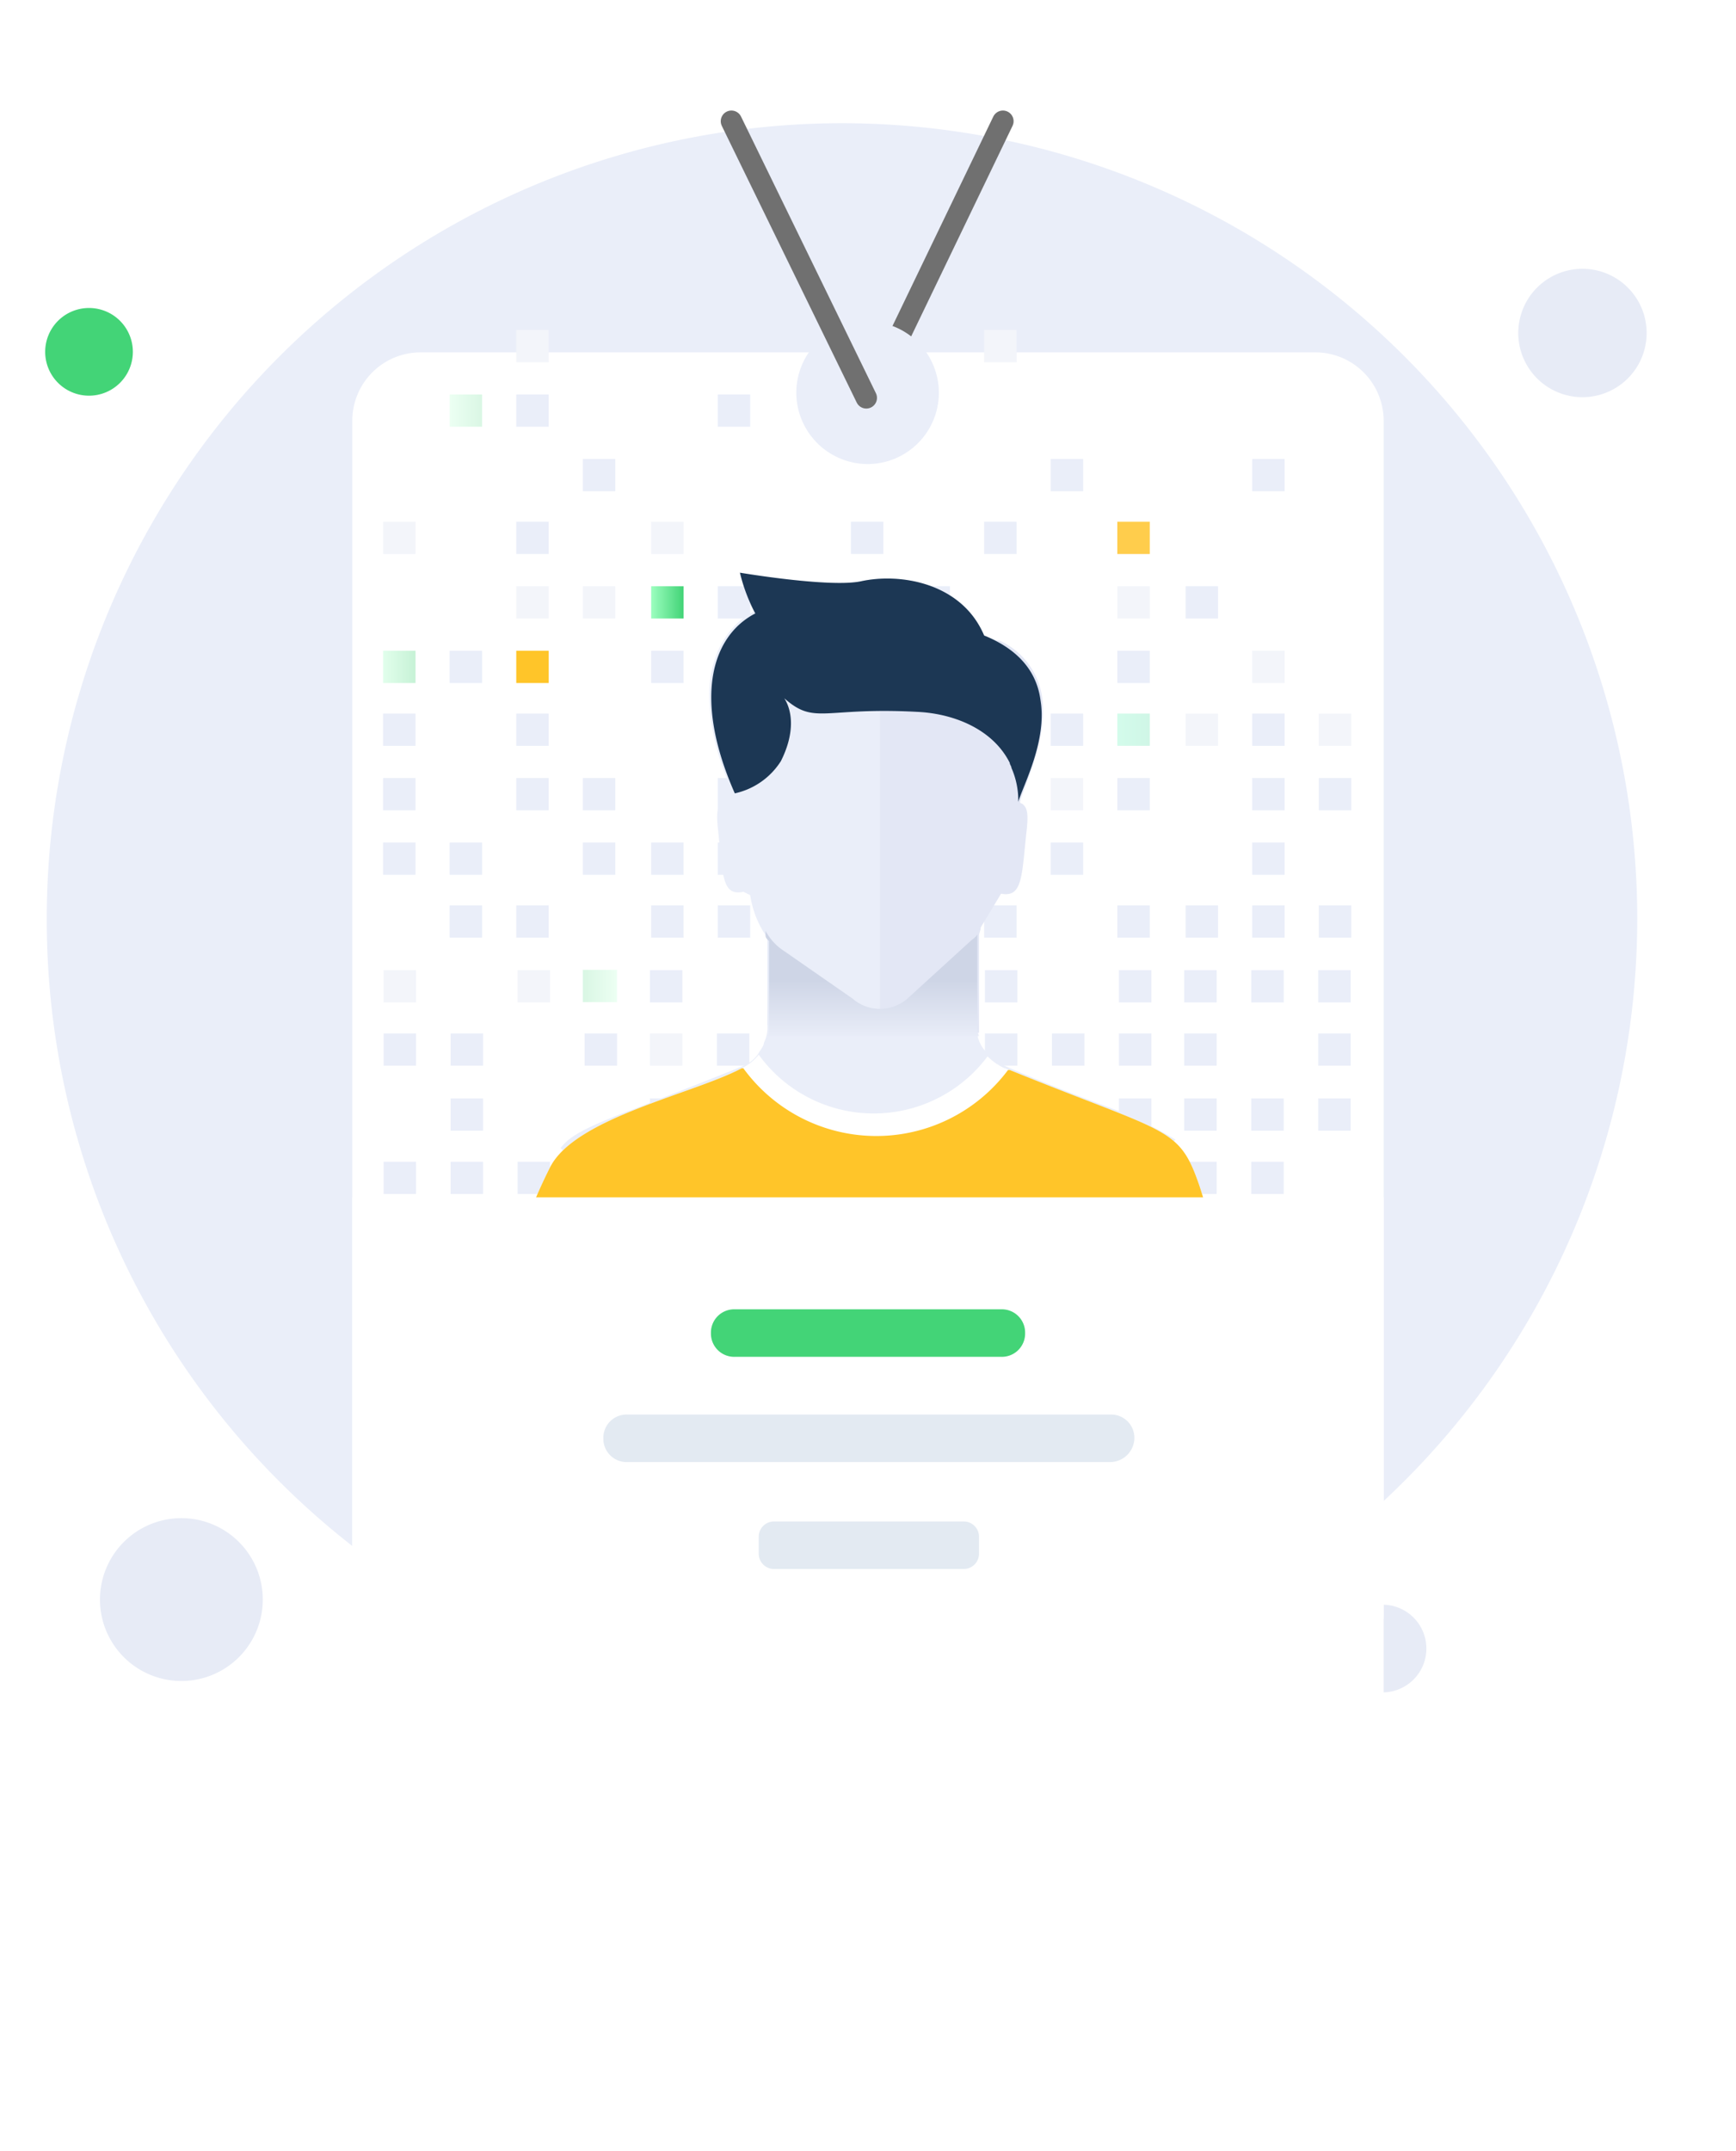 <svg xmlns="http://www.w3.org/2000/svg" xmlns:xlink="http://www.w3.org/1999/xlink" width="162.602" height="201.419" viewBox="0 0 162.602 201.419">
  <defs>
    <filter id="Path" x="0" y="0" width="162.602" height="201.419" filterUnits="userSpaceOnUse">
      <feOffset dy="11" input="SourceAlpha"/>
      <feGaussianBlur stdDeviation="11" result="blur"/>
      <feFlood flood-color="#657a93" flood-opacity="0.051"/>
      <feComposite operator="in" in2="blur"/>
      <feComposite in="SourceGraphic"/>
    </filter>
    <linearGradient id="linear-gradient" x1="0.005" y1="0.49" x2="1.015" y2="0.49" gradientUnits="objectBoundingBox">
      <stop offset="0" stop-color="#9effc1"/>
      <stop offset="1" stop-color="#43d477"/>
    </linearGradient>
    <linearGradient id="linear-gradient-2" x1="0.012" y1="0.512" x2="1.022" y2="0.512" xlink:href="#linear-gradient"/>
    <linearGradient id="linear-gradient-3" x1="-0.022" y1="0.508" x2="0.988" y2="0.508" xlink:href="#linear-gradient"/>
    <linearGradient id="linear-gradient-4" x1="-0.003" y1="0.52" x2="1.007" y2="0.52" gradientUnits="objectBoundingBox">
      <stop offset="0" stop-color="#83a6ff"/>
      <stop offset="1" stop-color="#5a78ff"/>
    </linearGradient>
    <linearGradient id="linear-gradient-5" x1="0.003" y1="0.505" x2="1.013" y2="0.505" gradientUnits="objectBoundingBox">
      <stop offset="0" stop-color="#ff66a9"/>
      <stop offset="1" stop-color="#f53689"/>
    </linearGradient>
    <linearGradient id="linear-gradient-6" x1="0.022" y1="0.523" x2="1.032" y2="0.523" gradientUnits="objectBoundingBox">
      <stop offset="0" stop-color="#24ef9c"/>
      <stop offset="1" stop-color="#10d081"/>
    </linearGradient>
    <linearGradient id="linear-gradient-7" x1="1.005" y1="0.502" x2="-0.005" y2="0.502" xlink:href="#linear-gradient-4"/>
    <linearGradient id="linear-gradient-8" x1="0.999" y1="0.486" x2="-0.012" y2="0.486" xlink:href="#linear-gradient-5"/>
    <linearGradient id="linear-gradient-9" x1="0.981" y1="0.505" x2="0.021" y2="0.505" xlink:href="#linear-gradient"/>
    <linearGradient id="linear-gradient-10" x1="0.502" y1="1.037" x2="0.502" y2="0.463" gradientUnits="objectBoundingBox">
      <stop offset="0" stop-color="#eaeef9"/>
      <stop offset="0.991" stop-color="#ced5e6"/>
    </linearGradient>
  </defs>
  <g id="Group_4504" data-name="Group 4504" transform="translate(-108.769 -327.459)">
    <rect id="Rectangle_1723" data-name="Rectangle 1723" width="150" height="150" transform="translate(113 339)" fill="none"/>
    <g id="Group_4519" data-name="Group 4519" transform="translate(-626.75 -619.281)">
      <path id="Path_7548" data-name="Path 7548" d="M814.191,1107.252a74.486,74.486,0,1,0-74.34-74.486A74.373,74.373,0,0,0,814.191,1107.252Z" transform="translate(0.047 0)" fill="#eaeef9"/>
      <path id="Path_7549" data-name="Path 7549" d="M839.863,979.6a6.012,6.012,0,1,0-6.012-6.012A6.012,6.012,0,0,0,839.863,979.6Z" transform="translate(43.876 4.336)" fill="#e7ebf6"/>
      <path id="Path_7550" data-name="Path 7550" d="M845.257,962.392a4.105,4.105,0,1,0-4.106-4.106A4.105,4.105,0,0,0,845.257,962.392Z" transform="translate(19.759 142.832)" fill="#e7ebf6"/>
      <path id="Path_7551" data-name="Path 7551" d="M743.857,978.292a4.106,4.106,0,1,0-4.106-4.106A4.105,4.105,0,0,0,743.857,978.292Z" transform="translate(0 5.502)" fill="#43d477"/>
      <path id="Path_7552" data-name="Path 7552" d="M727.876,1034.529a7.625,7.625,0,1,0-7.625-7.625A7.626,7.626,0,0,0,727.876,1034.529Z" transform="translate(24.632 69.629)" fill="#e7ebf6"/>
      <g id="_13" data-name="13" transform="translate(726.227 951.688)">
        <path id="Path-2" data-name="Path" d="M0,25.908,12.476,0" transform="translate(90.754 6.403)" fill="none" stroke="#707070" stroke-linecap="round" stroke-linejoin="round" stroke-miterlimit="10" stroke-width="2"/>
        <g transform="matrix(1, 0, 0, 1, 9.29, -4.95)" filter="url(#Path)">
          <path id="Path-3" data-name="Path" d="M96.6,6.357v122.7a6.4,6.4,0,0,1-6.4,6.359H6.4A6.4,6.4,0,0,1,0,129.06V6.357A6.4,6.4,0,0,1,6.4,0H90.205A6.4,6.4,0,0,1,96.6,6.357Z" transform="translate(33 22)" fill="#fff"/>
        </g>
        <path id="Path-4" data-name="Path" d="M3.039,0H0V3.02H3.039Z" transform="translate(45.172 73.954)" fill="#eaeef9"/>
        <path id="Path-5" data-name="Path" d="M3.039,0H0V3.02H3.039Z" transform="translate(45.172 67.914)" fill="#eaeef9"/>
        <path id="Path-6" data-name="Path" d="M3.039,0H0V3.02H3.039Z" transform="translate(45.172 61.875)" fill="#eaeef9"/>
        <path id="Path-7" data-name="Path" d="M3.039,0H0V3.02H3.039Z" transform="translate(45.172 55.994)" opacity="0.3" fill="url(#linear-gradient)"/>
        <path id="Path-8" data-name="Path" d="M3.039,0H0V3.02H3.039Z" transform="translate(45.172 43.913)" fill="#f3f5fa"/>
        <path id="Path-9" data-name="Path" d="M3.039,0H0V3.02H3.039Z" transform="translate(51.409 79.835)" fill="#eaeef9"/>
        <path id="Path-10" data-name="Path" d="M3.039,0H0V3.02H3.039Z" transform="translate(51.409 73.954)" fill="#eaeef9"/>
        <path id="Path-11" data-name="Path" d="M3.039,0H0V3.02H3.039Z" transform="translate(51.409 55.994)" fill="#eaeef9"/>
        <path id="Path-12" data-name="Path" d="M3.039,0H0V3.02H3.039Z" transform="translate(51.409 31.993)" opacity="0.2" fill="url(#linear-gradient-2)"/>
        <path id="Path-13" data-name="Path" d="M3.039,0H0V3.02H3.039Z" transform="translate(57.648 79.835)" fill="#eaeef9"/>
        <path id="Path-14" data-name="Path" d="M3.039,0H0V3.02H3.039Z" transform="translate(57.648 67.914)" fill="#eaeef9"/>
        <path id="Path-15" data-name="Path" d="M3.039,0H0V3.02H3.039Z" transform="translate(57.648 61.875)" fill="#eaeef9"/>
        <path id="Path-16" data-name="Path" d="M3.039,0H0V3.02H3.039Z" transform="translate(57.648 55.994)" fill="#ffc529"/>
        <path id="Path-17" data-name="Path" d="M3.039,0H0V3.02H3.039Z" transform="translate(57.648 49.954)" fill="#f3f5fa"/>
        <path id="Path-18" data-name="Path" d="M3.039,0H0V3.02H3.039Z" transform="translate(57.648 43.913)" fill="#eaeef9"/>
        <path id="Path-19" data-name="Path" d="M3.039,0H0V3.02H3.039Z" transform="translate(57.648 31.993)" fill="#eaeef9"/>
        <path id="Path-20" data-name="Path" d="M3.039,0H0V3.02H3.039Z" transform="translate(57.648 25.953)" fill="#f3f5fa"/>
        <path id="Path-21" data-name="Path" d="M3.039,0H0V3.02H3.039Z" transform="translate(63.885 73.954)" fill="#eaeef9"/>
        <path id="Path-22" data-name="Path" d="M3.039,0H0V3.02H3.039Z" transform="translate(63.885 67.914)" fill="#eaeef9"/>
        <path id="Path-23" data-name="Path" d="M3.039,0H0V3.02H3.039Z" transform="translate(63.885 49.954)" fill="#f3f5fa"/>
        <path id="Path-24" data-name="Path" d="M3.039,0H0V3.02H3.039Z" transform="translate(63.885 38.033)" fill="#eaeef9"/>
        <path id="Path-25" data-name="Path" d="M3.039,0H0V3.02H3.039Z" transform="translate(70.282 79.835)" fill="#eaeef9"/>
        <path id="Path-26" data-name="Path" d="M3.039,0H0V3.02H3.039Z" transform="translate(70.282 73.954)" fill="#eaeef9"/>
        <path id="Path-27" data-name="Path" d="M3.039,0H0V3.02H3.039Z" transform="translate(70.282 55.994)" fill="#eaeef9"/>
        <path id="Path-28" data-name="Path" d="M3.039,0H0V3.02H3.039Z" transform="translate(70.282 49.954)" fill="url(#linear-gradient-3)"/>
        <path id="Path-29" data-name="Path" d="M3.039,0H0V3.02H3.039Z" transform="translate(70.282 43.913)" fill="#f3f5fa"/>
        <path id="Path-30" data-name="Path" d="M3.039,0H0V3.02H3.039Z" transform="translate(76.52 79.835)" fill="#eaeef9"/>
        <path id="Path-31" data-name="Path" d="M3.039,0H0V3.02H3.039Z" transform="translate(76.52 73.954)" fill="#eaeef9"/>
        <path id="Path-32" data-name="Path" d="M3.039,0H0V3.02H3.039Z" transform="translate(76.52 67.914)" fill="#eaeef9"/>
        <path id="Path-33" data-name="Path" d="M3.039,0H0V3.02H3.039Z" transform="translate(76.52 61.875)" fill="#eaeef9"/>
        <path id="Path-34" data-name="Path" d="M3.039,0H0V3.02H3.039Z" transform="translate(76.52 55.994)" fill="#eaeef9"/>
        <path id="Path-35" data-name="Path" d="M3.039,0H0V3.02H3.039Z" transform="translate(76.52 49.954)" fill="#eaeef9"/>
        <path id="Path-36" data-name="Path" d="M3.039,0H0V3.02H3.039Z" transform="translate(76.52 31.993)" fill="#eaeef9"/>
        <path id="Path-37" data-name="Path" d="M3.039,0H0V3.02H3.039Z" transform="translate(82.757 79.835)" fill="#eaeef9"/>
        <path id="Path-38" data-name="Path" d="M3.039,0H0V3.02H3.039Z" transform="translate(82.757 73.954)" fill="#eaeef9"/>
        <path id="Path-39" data-name="Path" d="M3.039,0H0V3.02H3.039Z" transform="translate(82.757 67.914)" fill="#eaeef9"/>
        <path id="Path-40" data-name="Path" d="M3.039,0H0V3.02H3.039Z" transform="translate(82.757 55.994)" fill="#eaeef9"/>
        <path id="Path-41" data-name="Path" d="M3.039,0H0V3.02H3.039Z" transform="translate(82.757 49.954)" fill="#f3f5fa"/>
        <path id="Path-42" data-name="Path" d="M3.039,0H0V3.02H3.039Z" transform="translate(88.995 79.835)" fill="url(#linear-gradient-4)"/>
        <path id="Path-43" data-name="Path" d="M3.039,0H0V3.02H3.039Z" transform="translate(88.995 73.954)" fill="#eaeef9"/>
        <path id="Path-44" data-name="Path" d="M3.039,0H0V3.02H3.039Z" transform="translate(88.995 67.914)" fill="#eaeef9"/>
        <path id="Path-45" data-name="Path" d="M3.039,0H0V3.02H3.039Z" transform="translate(88.995 61.875)" fill="#f3f5fa"/>
        <path id="Path-46" data-name="Path" d="M3.039,0H0V3.02H3.039Z" transform="translate(88.995 55.994)" fill="#eaeef9"/>
        <path id="Path-47" data-name="Path" d="M3.039,0H0V3.02H3.039Z" transform="translate(88.995 43.913)" fill="#eaeef9"/>
        <path id="Path-48" data-name="Path" d="M3.039,0H0V3.02H3.039Z" transform="translate(95.233 79.835)" fill="#eaeef9"/>
        <path id="Path-49" data-name="Path" d="M3.039,0H0V3.02H3.039Z" transform="translate(95.233 73.954)" fill="#eaeef9"/>
        <path id="Path-50" data-name="Path" d="M3.039,0H0V3.02H3.039Z" transform="translate(95.233 67.914)" fill="url(#linear-gradient-5)"/>
        <path id="Path-51" data-name="Path" d="M3.039,0H0V3.02H3.039Z" transform="translate(95.233 61.875)" fill="#eaeef9"/>
        <path id="Path-52" data-name="Path" d="M3.039,0H0V3.02H3.039Z" transform="translate(95.233 55.994)" fill="#eaeef9"/>
        <path id="Path-53" data-name="Path" d="M3.039,0H0V3.02H3.039Z" transform="translate(95.233 49.954)" fill="#eaeef9"/>
        <path id="Path-54" data-name="Path" d="M3.039,0H0V3.02H3.039Z" transform="translate(101.47 79.835)" fill="#eaeef9"/>
        <path id="Path-55" data-name="Path" d="M3.039,0H0V3.02H3.039Z" transform="translate(101.47 73.954)" fill="#eaeef9"/>
        <path id="Path-56" data-name="Path" d="M3.039,0H0V3.02H3.039Z" transform="translate(101.47 67.914)" fill="#eaeef9"/>
        <path id="Path-57" data-name="Path" d="M3.039,0H0V3.02H3.039Z" transform="translate(101.47 55.994)" fill="#f3f5fa"/>
        <path id="Path-58" data-name="Path" d="M3.039,0H0V3.02H3.039Z" transform="translate(101.47 43.913)" fill="#eaeef9"/>
        <path id="Path-59" data-name="Path" d="M3.039,0H0V3.02H3.039Z" transform="translate(101.47 25.953)" fill="#f3f5fa"/>
        <path id="Path-60" data-name="Path" d="M3.039,0H0V3.02H3.039Z" transform="translate(107.708 73.954)" fill="#eaeef9"/>
        <path id="Path-61" data-name="Path" d="M3.039,0H0V3.02H3.039Z" transform="translate(107.708 67.914)" fill="#f3f5fa"/>
        <path id="Path-62" data-name="Path" d="M3.039,0H0V3.02H3.039Z" transform="translate(107.708 61.875)" fill="#eaeef9"/>
        <path id="Path-63" data-name="Path" d="M3.039,0H0V3.02H3.039Z" transform="translate(107.708 38.033)" fill="#eaeef9"/>
        <path id="Path-64" data-name="Path" d="M3.039,0H0V3.02H3.039Z" transform="translate(113.945 79.835)" fill="#eaeef9"/>
        <path id="Path-65" data-name="Path" d="M3.039,0H0V3.02H3.039Z" transform="translate(113.945 67.914)" fill="#eaeef9"/>
        <path id="Path-66" data-name="Path" d="M3.039,0H0V3.02H3.039Z" transform="translate(113.945 61.875)" opacity="0.2" fill="url(#linear-gradient-6)"/>
        <path id="Path-67" data-name="Path" d="M3.039,0H0V3.02H3.039Z" transform="translate(113.945 55.994)" fill="#eaeef9"/>
        <path id="Path-68" data-name="Path" d="M3.039,0H0V3.02H3.039Z" transform="translate(113.945 49.954)" fill="#f3f5fa"/>
        <path id="Path-69" data-name="Path" d="M3.039,0H0V3.02H3.039Z" transform="translate(113.945 43.913)" fill="#ffcd4c"/>
        <path id="Path-70" data-name="Path" d="M3.039,0H0V3.02H3.039Z" transform="translate(120.343 79.835)" fill="#eaeef9"/>
        <path id="Path-71" data-name="Path" d="M3.039,0H0V3.02H3.039Z" transform="translate(120.343 61.875)" fill="#f3f5fa"/>
        <path id="Path-72" data-name="Path" d="M3.039,0H0V3.02H3.039Z" transform="translate(120.343 49.954)" fill="#eaeef9"/>
        <path id="Path-73" data-name="Path" d="M3.039,0H0V3.02H3.039Z" transform="translate(126.58 79.835)" fill="#eaeef9"/>
        <path id="Path-74" data-name="Path" d="M3.039,0H0V3.02H3.039Z" transform="translate(126.58 73.954)" fill="#eaeef9"/>
        <path id="Path-75" data-name="Path" d="M3.039,0H0V3.02H3.039Z" transform="translate(126.58 67.914)" fill="#eaeef9"/>
        <path id="Path-76" data-name="Path" d="M3.039,0H0V3.02H3.039Z" transform="translate(126.58 61.875)" fill="#eaeef9"/>
        <path id="Path-77" data-name="Path" d="M3.039,0H0V3.02H3.039Z" transform="translate(126.58 55.994)" fill="#f3f5fa"/>
        <path id="Path-78" data-name="Path" d="M3.039,0H0V3.02H3.039Z" transform="translate(126.58 38.033)" fill="#eaeef9"/>
        <path id="Path-79" data-name="Path" d="M3.039,0H0V3.02H3.039Z" transform="translate(132.817 79.835)" fill="#eaeef9"/>
        <path id="Path-80" data-name="Path" d="M3.039,0H0V3.02H3.039Z" transform="translate(132.817 67.914)" fill="#eaeef9"/>
        <path id="Path-81" data-name="Path" d="M3.039,0H0V3.02H3.039Z" transform="translate(132.817 61.875)" fill="#f3f5fa"/>
        <path id="Path-82" data-name="Path" d="M0,3.02H3.039V0H0Z" transform="translate(132.765 97.916)" fill="#eaeef9"/>
        <path id="Path-83" data-name="Path" d="M0,3.02H3.039V0H0Z" transform="translate(132.765 91.832)" fill="#eaeef9"/>
        <path id="Path-84" data-name="Path" d="M0,3.02H3.039V0H0Z" transform="translate(132.765 85.904)" fill="#eaeef9"/>
        <path id="Path-85" data-name="Path" d="M0,3.02H3.039V0H0Z" transform="translate(126.49 103.844)" fill="#eaeef9"/>
        <path id="Path-86" data-name="Path" d="M0,3.02H3.039V0H0Z" transform="translate(126.49 97.916)" fill="#eaeef9"/>
        <path id="Path-87" data-name="Path" d="M0,3.02H3.039V0H0Z" transform="translate(126.49 85.904)" fill="#eaeef9"/>
        <path id="Path-88" data-name="Path" d="M0,3.02H3.039V0H0Z" transform="translate(120.213 103.844)" fill="#eaeef9"/>
        <path id="Path-89" data-name="Path" d="M0,3.02H3.039V0H0Z" transform="translate(120.213 97.916)" fill="#eaeef9"/>
        <path id="Path-90" data-name="Path" d="M0,3.02H3.039V0H0Z" transform="translate(120.213 91.832)" fill="#eaeef9"/>
        <path id="Path-91" data-name="Path" d="M0,3.02H3.039V0H0Z" transform="translate(120.213 85.904)" fill="#eaeef9"/>
        <path id="Path-92" data-name="Path" d="M0,3.02H3.039V0H0Z" transform="translate(114.097 103.844)" fill="#eaeef9"/>
        <path id="Path-93" data-name="Path" d="M0,3.02H3.039V0H0Z" transform="translate(114.097 97.916)" fill="#eaeef9"/>
        <path id="Path-94" data-name="Path" d="M0,3.02H3.039V0H0Z" transform="translate(114.097 91.832)" fill="#eaeef9"/>
        <path id="Path-95" data-name="Path" d="M0,3.02H3.039V0H0Z" transform="translate(114.097 85.904)" fill="#eaeef9"/>
        <path id="Path-96" data-name="Path" d="M0,3.02H3.039V0H0Z" transform="translate(107.822 103.844)" fill="#eaeef9"/>
        <path id="Path-97" data-name="Path" d="M0,3.02H3.039V0H0Z" transform="translate(107.822 97.916)" fill="#eaeef9"/>
        <path id="Path-98" data-name="Path" d="M0,3.02H3.039V0H0Z" transform="translate(107.822 91.832)" fill="#eaeef9"/>
        <path id="Path-99" data-name="Path" d="M0,3.02H3.039V0H0Z" transform="translate(101.545 103.844)" fill="#eaeef9"/>
        <path id="Path-100" data-name="Path" d="M0,3.02H3.039V0H0Z" transform="translate(101.545 97.916)" fill="#eaeef9"/>
        <path id="Path-101" data-name="Path" d="M0,3.02H3.039V0H0Z" transform="translate(101.545 91.832)" fill="#eaeef9"/>
        <path id="Path-102" data-name="Path" d="M0,3.02H3.039V0H0Z" transform="translate(101.545 85.904)" fill="#eaeef9"/>
        <path id="Path-103" data-name="Path" d="M0,3.02H3.039V0H0Z" transform="translate(95.27 103.844)" fill="#eaeef9"/>
        <path id="Path-104" data-name="Path" d="M0,3.02H3.039V0H0Z" transform="translate(95.27 97.916)" fill="#eaeef9"/>
        <path id="Path-105" data-name="Path" d="M0,3.02H3.039V0H0Z" transform="translate(95.27 91.832)" fill="#eaeef9"/>
        <path id="Path-106" data-name="Path" d="M0,3.021H3.039V0H0Z" transform="translate(88.995 103.834)" fill="url(#linear-gradient-7)"/>
        <path id="Path-107" data-name="Path" d="M0,3.02H3.039V0H0Z" transform="translate(88.993 97.916)" fill="#eaeef9"/>
        <path id="Path-108" data-name="Path" d="M0,3.02H3.039V0H0Z" transform="translate(88.993 91.832)" fill="#eaeef9"/>
        <path id="Path-109" data-name="Path" d="M0,3.02H3.039V0H0Z" transform="translate(88.993 85.904)" fill="#f3f5fa"/>
        <path id="Path-110" data-name="Path" d="M0,3.02H3.039V0H0Z" transform="translate(82.718 103.844)" fill="#eaeef9"/>
        <path id="Path-111" data-name="Path" d="M0,3.02H3.039V0H0Z" transform="translate(82.718 97.916)" fill="#eaeef9"/>
        <path id="Path-112" data-name="Path" d="M0,3.021H3.039V0H0Z" transform="translate(82.757 91.914)" fill="url(#linear-gradient-8)"/>
        <path id="Path-113" data-name="Path" d="M0,3.02H3.039V0H0Z" transform="translate(82.718 85.904)" fill="#eaeef9"/>
        <path id="Path-114" data-name="Path" d="M0,3.02H3.039V0H0Z" transform="translate(76.443 103.844)" fill="#eaeef9"/>
        <path id="Path-115" data-name="Path" d="M0,3.02H3.039V0H0Z" transform="translate(76.443 97.916)" fill="#eaeef9"/>
        <path id="Path-116" data-name="Path" d="M0,3.02H3.039V0H0Z" transform="translate(76.443 91.832)" fill="#eaeef9"/>
        <path id="Path-117" data-name="Path" d="M0,3.02H3.039V0H0Z" transform="translate(70.166 97.916)" fill="#eaeef9"/>
        <path id="Path-118" data-name="Path" d="M0,3.02H3.039V0H0Z" transform="translate(70.166 91.832)" fill="#f3f5fa"/>
        <path id="Path-119" data-name="Path" d="M0,3.02H3.039V0H0Z" transform="translate(70.166 85.904)" fill="#eaeef9"/>
        <path id="Path-120" data-name="Path" d="M0,3.02H3.039V0H0Z" transform="translate(64.05 103.844)" fill="#eaeef9"/>
        <path id="Path-121" data-name="Path" d="M0,3.02H3.039V0H0Z" transform="translate(64.05 91.832)" fill="#eaeef9"/>
        <path id="Path-122" data-name="Path" d="M0,3.02H3.2V0H0Z" transform="translate(63.885 85.874)" opacity="0.2" fill="url(#linear-gradient-9)"/>
        <path id="Path-123" data-name="Path" d="M0,3.02H3.039V0H0Z" transform="translate(57.775 103.844)" fill="#eaeef9"/>
        <path id="Path-124" data-name="Path" d="M0,3.02H3.039V0H0Z" transform="translate(57.775 85.904)" fill="#f3f5fa"/>
        <path id="Path-125" data-name="Path" d="M0,3.02H3.039V0H0Z" transform="translate(51.498 103.844)" fill="#eaeef9"/>
        <path id="Path-126" data-name="Path" d="M0,3.02H3.039V0H0Z" transform="translate(51.498 97.916)" fill="#eaeef9"/>
        <path id="Path-127" data-name="Path" d="M0,3.02H3.039V0H0Z" transform="translate(51.498 91.832)" fill="#eaeef9"/>
        <path id="Path-128" data-name="Path" d="M0,3.02H3.039V0H0Z" transform="translate(45.222 103.844)" fill="#eaeef9"/>
        <path id="Path-129" data-name="Path" d="M0,3.02H3.039V0H0Z" transform="translate(45.222 91.832)" fill="#eaeef9"/>
        <path id="Path-130" data-name="Path" d="M0,3.02H3.039V0H0Z" transform="translate(45.222 85.904)" fill="#f3f5fa"/>
        <path id="Path-131" data-name="Path" d="M6.717,13.351A6.676,6.676,0,1,0,0,6.676,6.7,6.7,0,0,0,6.717,13.351Z" transform="translate(83.877 25.158)" fill="#eaeef9"/>
        <path id="Path-132" data-name="Path" d="M12.634,25.908,0,0" transform="translate(77.8 6.403)" fill="none" stroke="#707070" stroke-linecap="round" stroke-linejoin="round" stroke-miterlimit="10" stroke-width="2"/>
        <path id="Path-133" data-name="Path" d="M57.578,53.088a18.1,18.1,0,0,1-1.759,1.747A40.079,40.079,0,0,1,28.309,65.484,39.917,39.917,0,0,1,5.278,58.332,35.415,35.415,0,0,1,0,53.881c.8-1.113,2.4-1.907,5.6-3.178l1.279-.477c2.4-.953,5.757-2.226,10.075-3.973a3.2,3.2,0,0,0,1.6-1.273c.16-.318.48-.636.48-.953a3.135,3.135,0,0,0,.319-1.749V34.173c-.16-.16-.16-.318-.319-.477a9.228,9.228,0,0,1-1.279-3.5l-.64-.318c-2.08.476-1.92-1.749-2.4-6.041-.161-1.749,0-2.066.8-2.384l.64-.953a21.3,21.3,0,0,1-2.24-8.9c0-3.973,1.759-6.675,4.159-7.946A16.5,16.5,0,0,1,16.794,0S25.271,1.431,28.15.8c3.678-.8,9.436.158,11.516,5.086.479.16.8.318,1.279.477a6.9,6.9,0,0,1,4,5.4c.48,3.815-1.6,7.946-2.079,9.695a.156.156,0,0,0,.16.16c.64.318.8.8.48,2.384-.48,4.133-.321,6.517-2.4,6.039L39.185,33.22c0,.318-.16.476-.16.794v9.06a2.807,2.807,0,0,0,.64,1.589l.479.477a5.8,5.8,0,0,0,1.6,1.113c4.8,2.065,8.317,3.337,10.876,4.291A42.487,42.487,0,0,1,57.578,53.088Z" transform="translate(61.805 48.682)" fill="#eaeef9"/>
        <path id="Path-134" data-name="Path" d="M13.754,17.642c-.48,4.133-.319,6.517-2.4,6.039L9.436,26.861c0,.318-.16.476-.16.8v9.059H0V0H11.2a6.9,6.9,0,0,1,4,5.4c.479,3.815-1.6,7.946-2.08,9.695a.156.156,0,0,0,.16.16C13.754,15.576,13.913,16.053,13.754,17.642Z" transform="translate(91.714 55.04)" fill="#e3e7f5"/>
        <path id="Path-135" data-name="Path" d="M66.38,19.868c-7.2,6.675-22.391.636-33.108.636C24.8,20.5,7.043,27.179.485,22.728c-1.279-.953.321-4.609.8-5.722A46.757,46.757,0,0,1,4,10.49C6.4,5.881,17.439,3.655,21.917,1.271A4.63,4.63,0,0,0,23.517,0,13.3,13.3,0,0,0,44.948.158a5.74,5.74,0,0,0,1.6,1.113c.16,0,.319.16.48.16C61.9,7.47,62.861,6.675,64.78,12.238,65.1,13.192,67.02,19.231,66.38,19.868Z" transform="translate(56.842 93.822)" fill="#fff"/>
        <path id="Path-136" data-name="Path" d="M66.38,18.6c-7.2,6.675-22.391.636-33.108.636-8.477,0-26.229,6.675-32.787,2.225-1.279-.953.321-4.609.8-5.722A46.757,46.757,0,0,1,4,9.219C6.4,4.61,17.439,2.384,21.917,0h.161A15.4,15.4,0,0,0,46.867.16h.161C61.9,6.2,62.861,5.4,64.78,10.967,65.1,11.921,67.02,17.96,66.38,18.6Z" transform="translate(56.842 95.093)" fill="#ffc529"/>
        <path id="Path-137" data-name="Path" d="M28.755,21.457a7.548,7.548,0,0,0-.64-3.178c0-.16-.16-.318-.16-.477-1.6-3.179-5.278-4.609-8.638-4.768-8.8-.477-9.6,1.271-12.474-1.271.8,1.271.959,3.338-.321,5.881a6.832,6.832,0,0,1-4.318,3.02C-1.792,11.6.127,5.881,4.124,3.815A16.007,16.007,0,0,1,2.685,0s8.477,1.431,11.356.8C17.72,0,23.477.953,25.557,5.881c3.518,1.431,4.958,3.655,5.277,6.039C31.474,15.735,29.235,19.868,28.755,21.457Z" transform="translate(75.913 48.682)" fill="#1c3754"/>
        <path id="Path-138" data-name="Path" d="M.321,9.059V.953C.16.8,0,.636,0,.477V0A5.06,5.06,0,0,0,1.759,1.907l6.4,4.45a3.909,3.909,0,0,0,5.119,0l5.918-5.4c.16-.158.479-.318.64-.636V8.741a2.349,2.349,0,0,0,.16,1.113H.16C.321,9.854.321,9.377.321,9.059Z" transform="translate(80.998 82.219)" fill="url(#linear-gradient-10)"/>
        <path id="Path-139" data-name="Path" d="M96.6,0V38.94a6.4,6.4,0,0,1-6.4,6.359H6.4A6.4,6.4,0,0,1,0,38.94V0Z" transform="translate(42.293 107.173)" fill="#fff"/>
        <path id="Path-140" data-name="Path" d="M27.188,4.45H2.238A2.179,2.179,0,0,1,0,2.225,2.179,2.179,0,0,1,2.238,0h24.95a2.18,2.18,0,0,1,2.24,2.225A2.18,2.18,0,0,1,27.188,4.45Z" transform="translate(75.881 117.663)" fill="#43d477"/>
        <path id="Path-141" data-name="Path" d="M47.5,4.45H2.24A2.179,2.179,0,0,1,0,2.225,2.179,2.179,0,0,1,2.24,0H47.5a2.18,2.18,0,0,1,2.24,2.225A2.281,2.281,0,0,1,47.5,4.45Z" transform="translate(65.804 127.517)" fill="#e3eaf2"/>
        <path id="Path-142" data-name="Path" d="M19.193,4.45H1.439A1.43,1.43,0,0,1,0,3.02V1.429A1.429,1.429,0,0,1,1.439,0H19.193a1.429,1.429,0,0,1,1.439,1.429V3.02A1.43,1.43,0,0,1,19.193,4.45Z" transform="translate(80.358 137.531)" fill="#e3eaf2"/>
      </g>
    </g>
  </g>
</svg>
